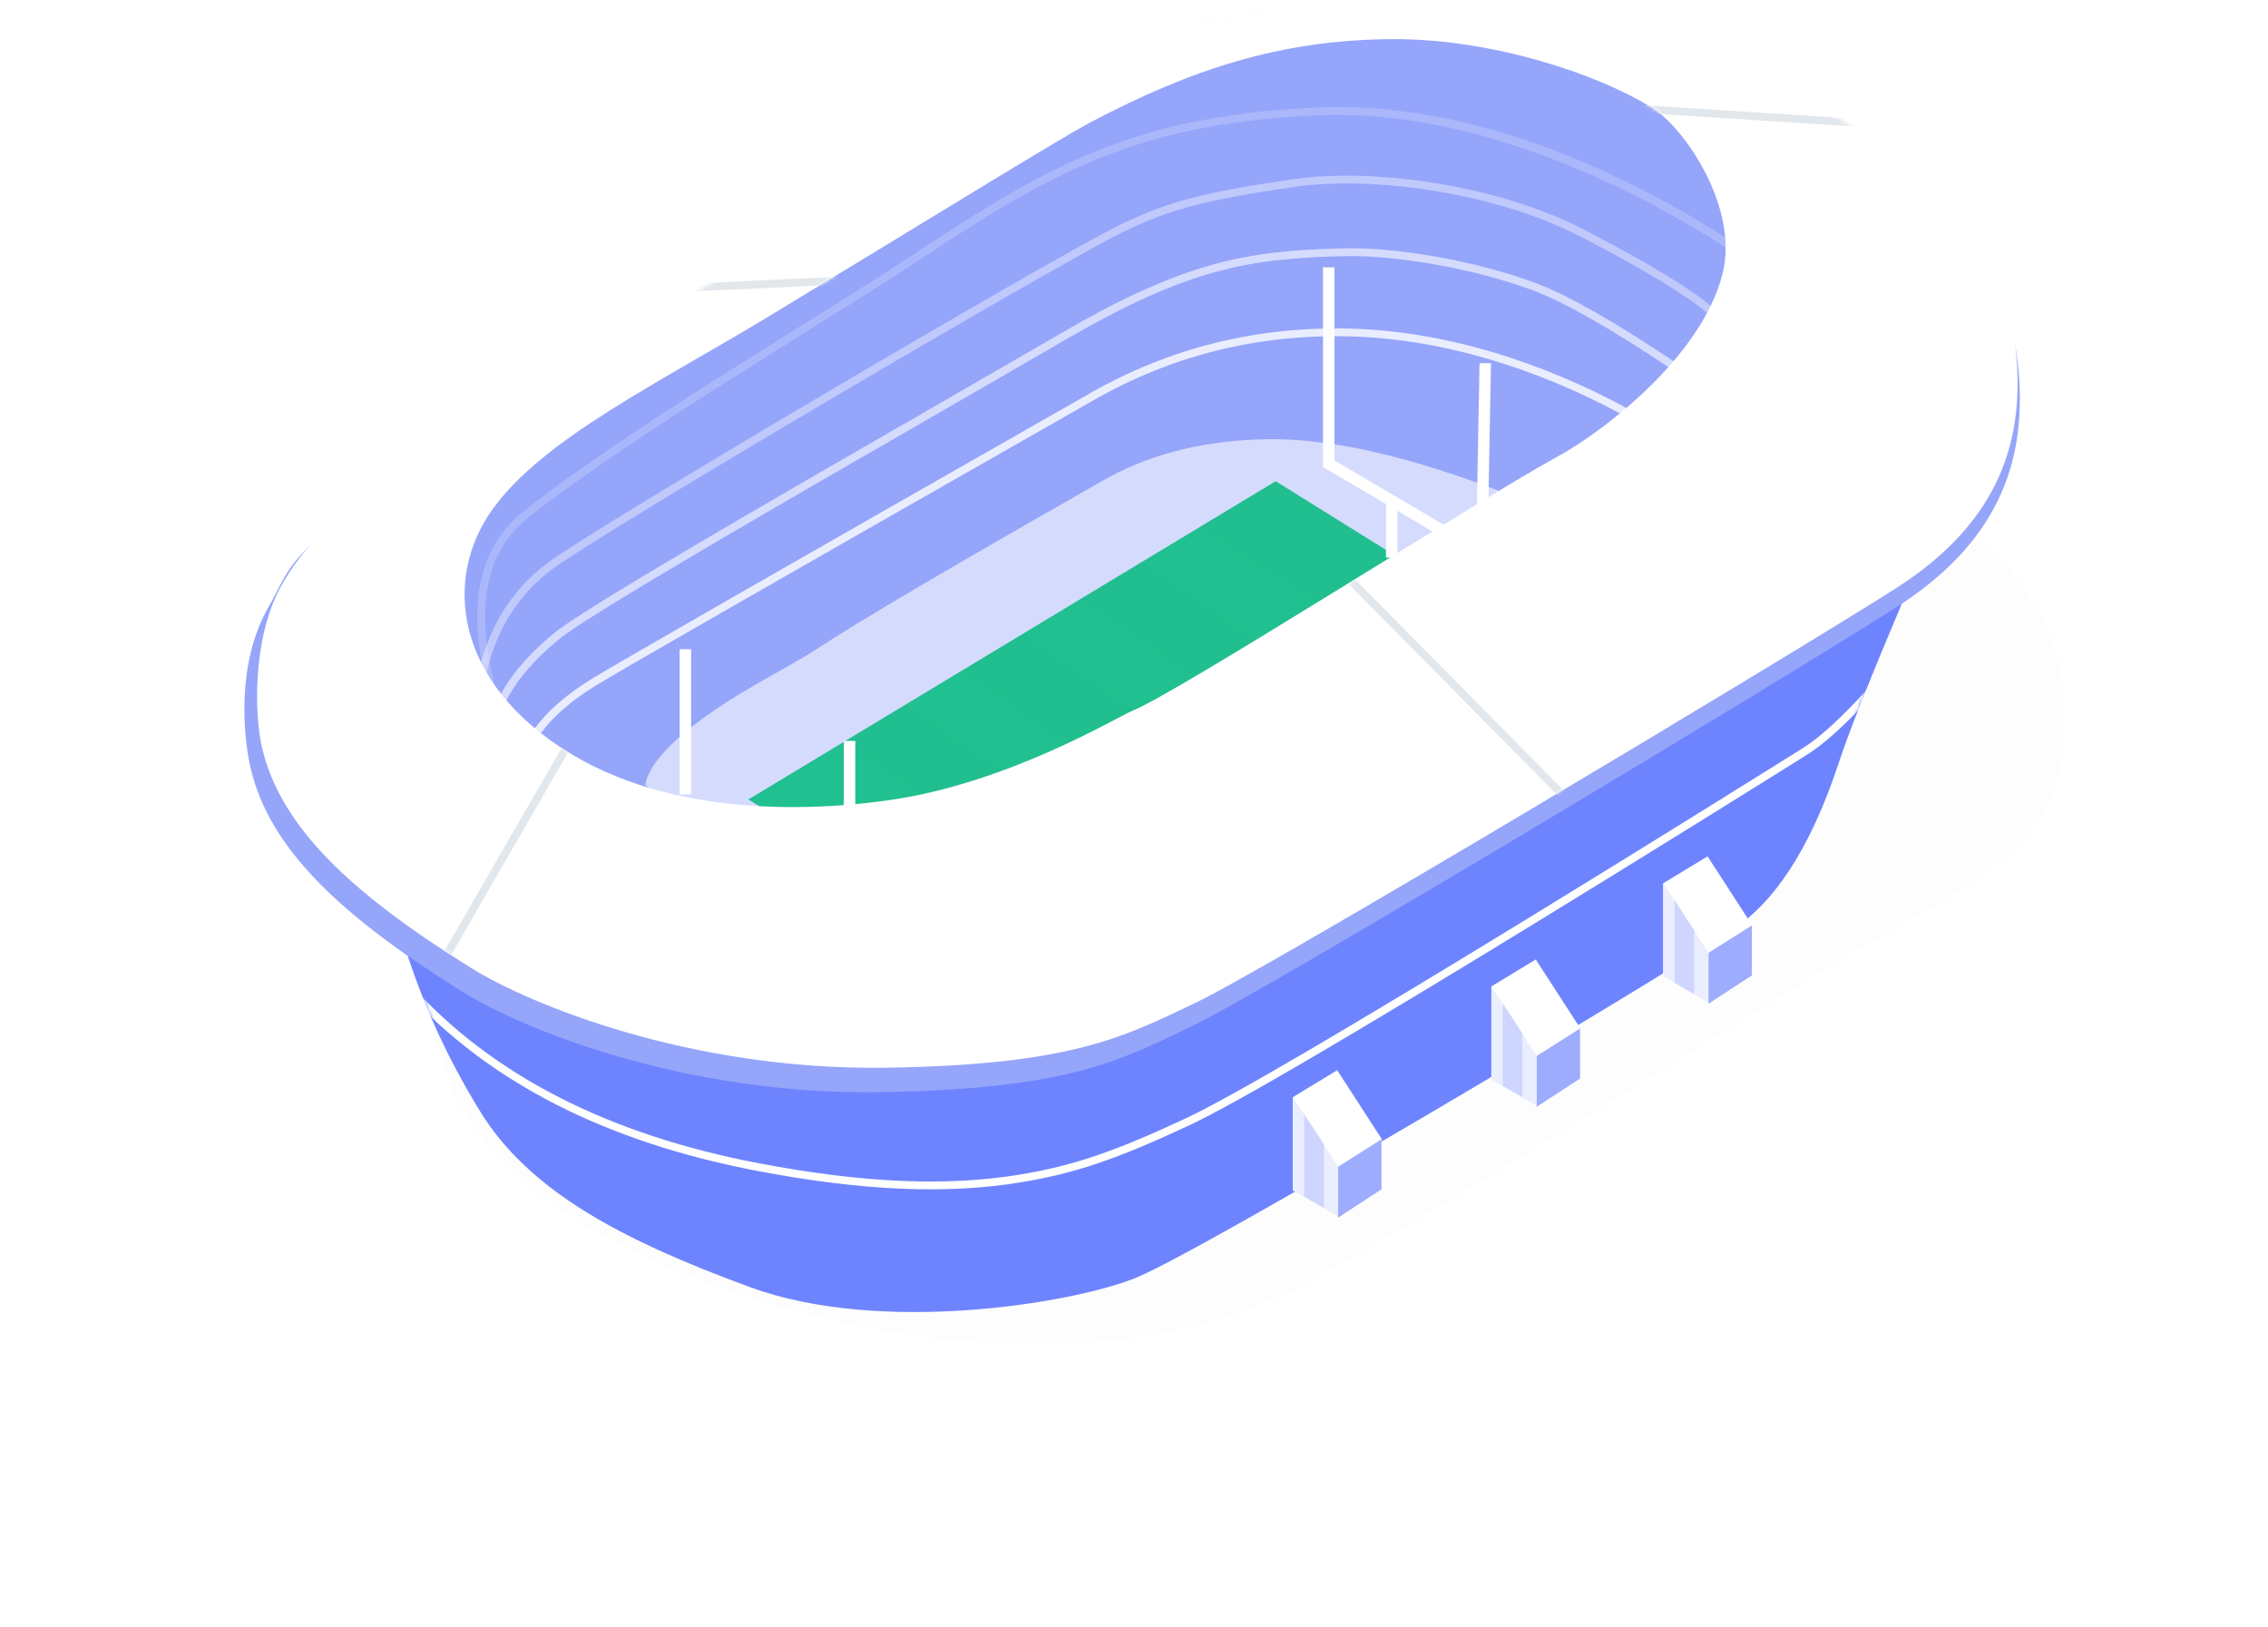 <?xml version="1.0" encoding="UTF-8"?>
<svg width="594px" height="426px" viewBox="0 0 594 426" version="1.1" xmlns="http://www.w3.org/2000/svg" xmlns:xlink="http://www.w3.org/1999/xlink">
    <!-- Generator: Sketch 47.1 (45422) - http://www.bohemiancoding.com/sketch -->
    <title>stadium</title>
    <desc>Created with Sketch.</desc>
    <defs>
        <filter x="0.0%" y="0.0%" width="100.0%" height="100.0%" filterUnits="objectBoundingBox" id="filter-1">
            <feGaussianBlur stdDeviation="0" in="SourceGraphic"></feGaussianBlur>
        </filter>
        <path d="M1.13686838e-13,90.808 C4.708,105.917 11.319,120.363 19.834,134.146 C32.607,154.821 56.706,167.693 90.6,180.083 C124.494,192.472 174.331,184.426 191.269,177.684 C208.207,170.943 324.961,101.536 347.956,86.309 C358.026,79.64 367.767,66.508 375.683,42.437 C378.276,34.553 383.896,20.407 392.545,0" id="path-2"></path>
        <polygon id="path-4" points="0 83.334 138.102 0 205 41.667 72.038 128"></polygon>
        <path d="M75.255,100.436 C121.102,72.704 186.634,34.89 212.005,19.161 C231.334,7.177 269.989,-0.629 307.064,0.83 C349.85,2.513 394.79,15.946 420.789,35.252 C452.468,58.775 459.639,72.93 461.187,94.219 C462.597,113.61 458.219,135.795 429.494,154.073 C400.769,172.351 264.994,253.609 246.205,262.535 C227.416,271.461 213.955,278.829 165.116,279.571 C113.3,280.359 71.208,262.616 56.982,253.809 C25.145,234.101 6.503,216.665 1.623,195.74 C-0.338,187.332 -0.931,167.65 6.297,154.073 C18.486,131.178 47.749,117.074 75.255,100.436 Z M218.793,31.925 C210.907,36.064 173.375,59.213 134.698,82.633 C105.586,100.262 75.429,114.802 62.098,133.207 C48.699,151.706 52.266,179.064 82.475,197.357 C112.684,215.65 152.524,211.415 165.888,209.517 C197.116,205.084 225.758,187.639 229.732,186.042 C241.504,181.308 323.094,129.151 341.091,119.458 C351.323,113.947 378.476,94.203 384.153,71.65 C388.461,54.534 374.403,33.711 365.839,28.329 C351.531,19.336 323.551,10.069 297.483,10.246 C268.155,10.445 244.878,18.236 218.793,31.925 Z" id="path-6"></path>
    </defs>
    <g id="Website" stroke="none" stroke-width="1" fill="none" fill-rule="evenodd">
        <g id="Home" transform="translate(-771, -179)">
            <g id="stadium" transform="translate(771, 179)">
                <ellipse id="Oval-9" fill="#FFFFFF" opacity="0.1" cx="297" cy="244" rx="297" ry="182"></ellipse>
                <path d="M113,266.228 C115.438,276.946 117.848,284.469 120.229,288.798 C123.8,295.291 136.846,317.755 183.695,335.428 C230.543,353.101 296.259,361.547 343.085,335.428 C389.91,309.309 446.773,272.561 480.025,252.504 C513.276,232.448 537.169,224.886 540.602,194.751 C542.89,174.661 535.318,156.411 517.886,140 L113,266.228 Z" id="Path-20" fill="#000000" opacity="0.1" filter="url(#filter-1)"></path>
                <g id="Path-4" transform="translate(106, 157)">
                    <mask id="mask-3" fill="white">
                        <use xlink:href="#path-2"></use>
                    </mask>
                    <use id="Mask" fill="#6E84FF" opacity="0.75" xlink:href="#path-2"></use>
                    <path d="M0.398,102.651 C22.019,126.399 52.7,142.046 92.404,149.603 C120.263,154.905 142.15,155.687 161.076,152.627 C176.002,150.214 187.217,146.177 205.466,137.66 C217.368,132.104 249.202,113.372 294.112,85.902 C310.09,76.129 326.711,65.867 343.121,55.669 C349.052,51.982 354.601,48.525 359.671,45.358 C362.982,43.29 365.462,41.738 367.44,40.499 C371.992,37.646 377.77,32.342 384.805,24.576 L383.29,23.208 C376.369,30.847 370.713,36.038 366.354,38.771 C364.376,40.01 361.898,41.561 358.588,43.628 C353.518,46.794 347.971,50.251 342.041,53.937 C325.635,64.133 309.018,74.393 293.044,84.163 C248.229,111.575 216.399,130.305 204.6,135.812 C186.509,144.256 175.449,148.237 160.749,150.614 C142.075,153.632 120.424,152.859 92.787,147.599 C53.494,140.121 23.213,124.677 1.91,101.279 L0.398,102.651 Z" fill="#FFFFFF" fill-rule="nonzero" mask="url(#mask-3)"></path>
                </g>
                <path d="M93.012,132.687 C111.73,117.85 237.484,45.36 278.496,19.812 C299.248,6.885 338.319,-1.255 378.303,1.554 C419.163,4.426 461.053,17.157 485.771,35.6 C517.696,59.419 527.207,76.732 528.767,98.289 C530.188,117.923 525.776,140.388 496.828,158.896 C467.88,177.404 331.051,259.685 312.116,268.724 C293.181,277.762 279.616,285.223 230.398,285.974 C178.18,286.772 135.761,268.805 121.425,259.888 C89.341,239.932 70.553,222.276 65.635,201.088 C63.659,192.573 61.9,173.601 70.346,158.896 C75.607,149.735 74.294,147.524 93.012,132.687 Z" id="Path-2" fill="#95A5FA"></path>
                <polyline id="Path-9" stroke="#FFFFFF" stroke-width="3" points="348 70 348 121.42 388.063 145 389 95.098"></polyline>
                <path d="M169,205.581 C169.426,202.512 171.745,198.933 175.958,194.845 C187.36,183.78 205.932,175.24 213.828,169.999 C224.492,162.919 250.097,147.864 290.64,124.833 C302.727,118.391 316.783,115.114 332.806,115.002 C348.829,114.89 368.875,119.443 392.943,128.66 L404,136.029 L249.734,225 L182.747,216.268 L169,205.581 Z" id="Path-14" fill="#FFFFFF" opacity="0.6"></path>
                <g id="Path-27" transform="translate(196, 126)">
                    <mask id="mask-5" fill="white">
                        <use xlink:href="#path-4"></use>
                    </mask>
                    <use id="Mask" fill="#21C090" xlink:href="#path-4"></use>
                    <polygon fill="#000000" opacity="0.1" mask="url(#mask-5)" points="118.396 12.095 193.007 59.775 216.217 37.236 135.569 -4.334"></polygon>
                    <polygon fill="#000000" opacity="0.1" mask="url(#mask-5)" points="83.787 28.684 161.975 81.688 176.961 73.076 99.141 18.135"></polygon>
                    <polygon fill="#000000" opacity="0.1" mask="url(#mask-5)" points="55.829 50.061 134.017 103.064 149.003 94.452 71.183 39.512"></polygon>
                    <polygon fill="#000000" opacity="0.1" mask="url(#mask-5)" points="23.734 67.459 101.922 120.463 116.908 111.851 39.088 56.91"></polygon>
                </g>
                <path d="M364.5,132 L364.5,146" id="Path-12" stroke="#FFFFFF" stroke-width="3"></path>
                <g id="Path-5" transform="translate(67, 0)">
                    <mask id="mask-7" fill="white">
                        <use xlink:href="#path-6"></use>
                    </mask>
                    <use id="Mask" fill="#FFFFFF" xlink:href="#path-6"></use>
                    <polygon fill="#E2E7EC" fill-rule="nonzero" mask="url(#mask-7)" points="51.12 250.122 81.875 196.853 80.099 195.83 49.344 249.098"></polygon>
                    <polygon id="Path-6" fill="#E2E7EC" fill-rule="nonzero" mask="url(#mask-7)" points="286.312 153.013 342.012 209.354 343.47 207.914 287.771 151.573"></polygon>
                    <polygon id="Path-11" fill="#E2E7EC" fill-rule="nonzero" mask="url(#mask-7)" points="359.762 29.364 424.004 33.461 424.135 31.417 359.892 27.319"></polygon>
                    <polygon id="Path-10" fill="#E2E7EC" fill-rule="nonzero" mask="url(#mask-7)" points="109.737 76.487 154.844 74.438 154.751 72.391 109.644 74.44"></polygon>
                </g>
                <path d="M179.5,170 L179.5,208" id="Path-7" stroke="#FFFFFF" stroke-width="3"></path>
                <path d="M222.5,194 L222.5,211.5" id="Path-8" stroke="#FFFFFF" stroke-width="3"></path>
                <path d="M130.15,182.577 L128.473,174.582 C124.806,156.526 128.19,143.506 138.561,135.354 C146.08,129.445 155.567,122.703 166.937,115.108 C170.802,112.526 174.869,109.856 179.163,107.078 C191.932,98.818 229.562,75.419 233.495,72.828 C254.766,58.816 261.708,54.432 271.673,49.099 C293.948,37.179 314.802,31.55 345.081,30.195 C379.019,28.677 417.419,42.639 452.698,65.266 L452.698,62.696 C417.081,39.853 379.374,26.607 344.99,28.145 C314.41,29.514 293.257,35.223 270.711,47.289 C260.669,52.663 253.7,57.063 232.373,71.113 C228.468,73.685 190.847,97.078 178.055,105.354 C173.753,108.137 169.678,110.812 165.804,113.4 C154.394,121.022 144.867,127.792 137.3,133.739 C126.249,142.424 122.66,156.235 126.47,174.998 L128.149,183 L130.15,182.577 Z" id="Path-15" fill="#FFFFFF" fill-rule="nonzero" opacity="0.2"></path>
                <path d="M127.01,178 C129.495,165.674 135.306,156.077 144.457,149.161 C157.171,139.551 277.271,68.94 294.096,60.763 C306.809,54.585 316.071,52.33 338.578,48.995 C359.585,45.883 391.615,50.46 413.701,61.835 C430.387,70.429 441.719,77.292 447.663,82.391 L449,80.842 C442.903,75.612 431.461,68.682 414.641,60.02 C392.159,48.44 359.695,43.801 338.277,46.974 C315.577,50.337 306.148,52.633 293.198,58.926 C276.262,67.157 156.051,137.834 143.218,147.533 C133.659,154.757 127.582,164.795 125,177.597 L127.01,178 Z" id="Path-16" fill="#FFFFFF" fill-rule="nonzero" opacity="0.4"></path>
                <path d="M131.873,185 C134.495,179.05 139.36,173.153 146.484,167.322 C151.801,162.969 175.359,148.863 216.053,125.32 C216.675,124.96 217.302,124.597 217.934,124.232 C224.116,120.657 270.009,94.234 278.518,89.266 C294.433,79.973 306.703,74.438 318.172,71.267 C328.228,68.487 337.505,67.431 351.928,67.069 C364.833,66.745 385.629,70.063 401.714,76.119 C409.808,79.167 421.87,86.037 437.863,96.721 L439,95.019 C422.886,84.255 410.711,77.319 402.436,74.204 C386.097,68.052 365.039,64.692 351.877,65.022 C337.301,65.388 327.871,66.461 317.627,69.294 C305.968,72.517 293.543,78.123 277.486,87.498 C268.983,92.463 223.097,118.883 216.91,122.46 C216.277,122.825 215.65,123.188 215.028,123.548 C174.108,147.221 150.641,161.273 145.187,165.738 C137.832,171.759 132.765,177.9 130,184.175 L131.873,185 Z" id="Path-17" fill="#FFFFFF" fill-rule="nonzero" opacity="0.6"></path>
                <path d="M141.66,192 C144.804,187.656 149.563,183.507 155.944,179.566 C162.414,175.57 205.979,150.603 286.559,104.714 C306.975,93.078 329.181,87.535 353.198,88.079 C377.231,88.623 402.449,96.316 425.632,108.962 L426.615,107.17 C403.151,94.371 377.614,86.589 353.244,86.037 C328.858,85.484 306.284,91.12 285.544,102.94 C204.902,148.865 161.369,173.813 154.866,177.83 C148.273,181.902 143.315,186.223 140,190.805 L141.66,192 Z" id="Path-18" fill="#FFFFFF" fill-rule="nonzero" opacity="0.8"></path>
                <path d="" id="Path-19" stroke="#979797"></path>
                <g id="Group-2" transform="translate(338, 280)">
                    <polygon id="Path-3" fill="#FFFFFF" points="0.606 31.682 0.606 7.279 12.223 0.23 23.907 18.284 23.907 31.359 12.673 38.622"></polygon>
                    <polygon id="Path-21" fill="#9EACFE" points="23.826 18.301 12.422 25.524 12.422 38.847 23.826 31.407"></polygon>
                    <polygon id="Path-22" fill="#EBEEFE" points="0.594 7.269 12.464 25.469 12.464 38.535 0.594 31.683"></polygon>
                    <polygon id="Path-23" fill="#CED6FF" points="3.595 11.739 3.595 33.322 8.737 36.291 8.737 19.634"></polygon>
                </g>
                <g id="Group-2" transform="translate(390, 251)">
                    <polygon id="Path-3" fill="#FFFFFF" points="0.606 31.682 0.606 7.279 12.223 0.23 23.907 18.284 23.907 31.359 12.673 38.622"></polygon>
                    <polygon id="Path-21" fill="#9EACFE" points="23.826 18.301 12.422 25.524 12.422 38.847 23.826 31.407"></polygon>
                    <polygon id="Path-22" fill="#EBEEFE" points="0.594 7.269 12.464 25.469 12.464 38.535 0.594 31.683"></polygon>
                    <polygon id="Path-23" fill="#CED6FF" points="3.595 11.739 3.595 33.322 8.737 36.291 8.737 19.634"></polygon>
                </g>
                <g id="Group-2" transform="translate(435, 224)">
                    <polygon id="Path-3" fill="#FFFFFF" points="0.606 31.682 0.606 7.279 12.223 0.23 23.907 18.284 23.907 31.359 12.673 38.622"></polygon>
                    <polygon id="Path-21" fill="#9EACFE" points="23.826 18.301 12.422 25.524 12.422 38.847 23.826 31.407"></polygon>
                    <polygon id="Path-22" fill="#EBEEFE" points="0.594 7.269 12.464 25.469 12.464 38.535 0.594 31.683"></polygon>
                    <polygon id="Path-23" fill="#CED6FF" points="3.595 11.739 3.595 33.322 8.737 36.291 8.737 19.634"></polygon>
                </g>
            </g>
        </g>
    </g>
</svg>
